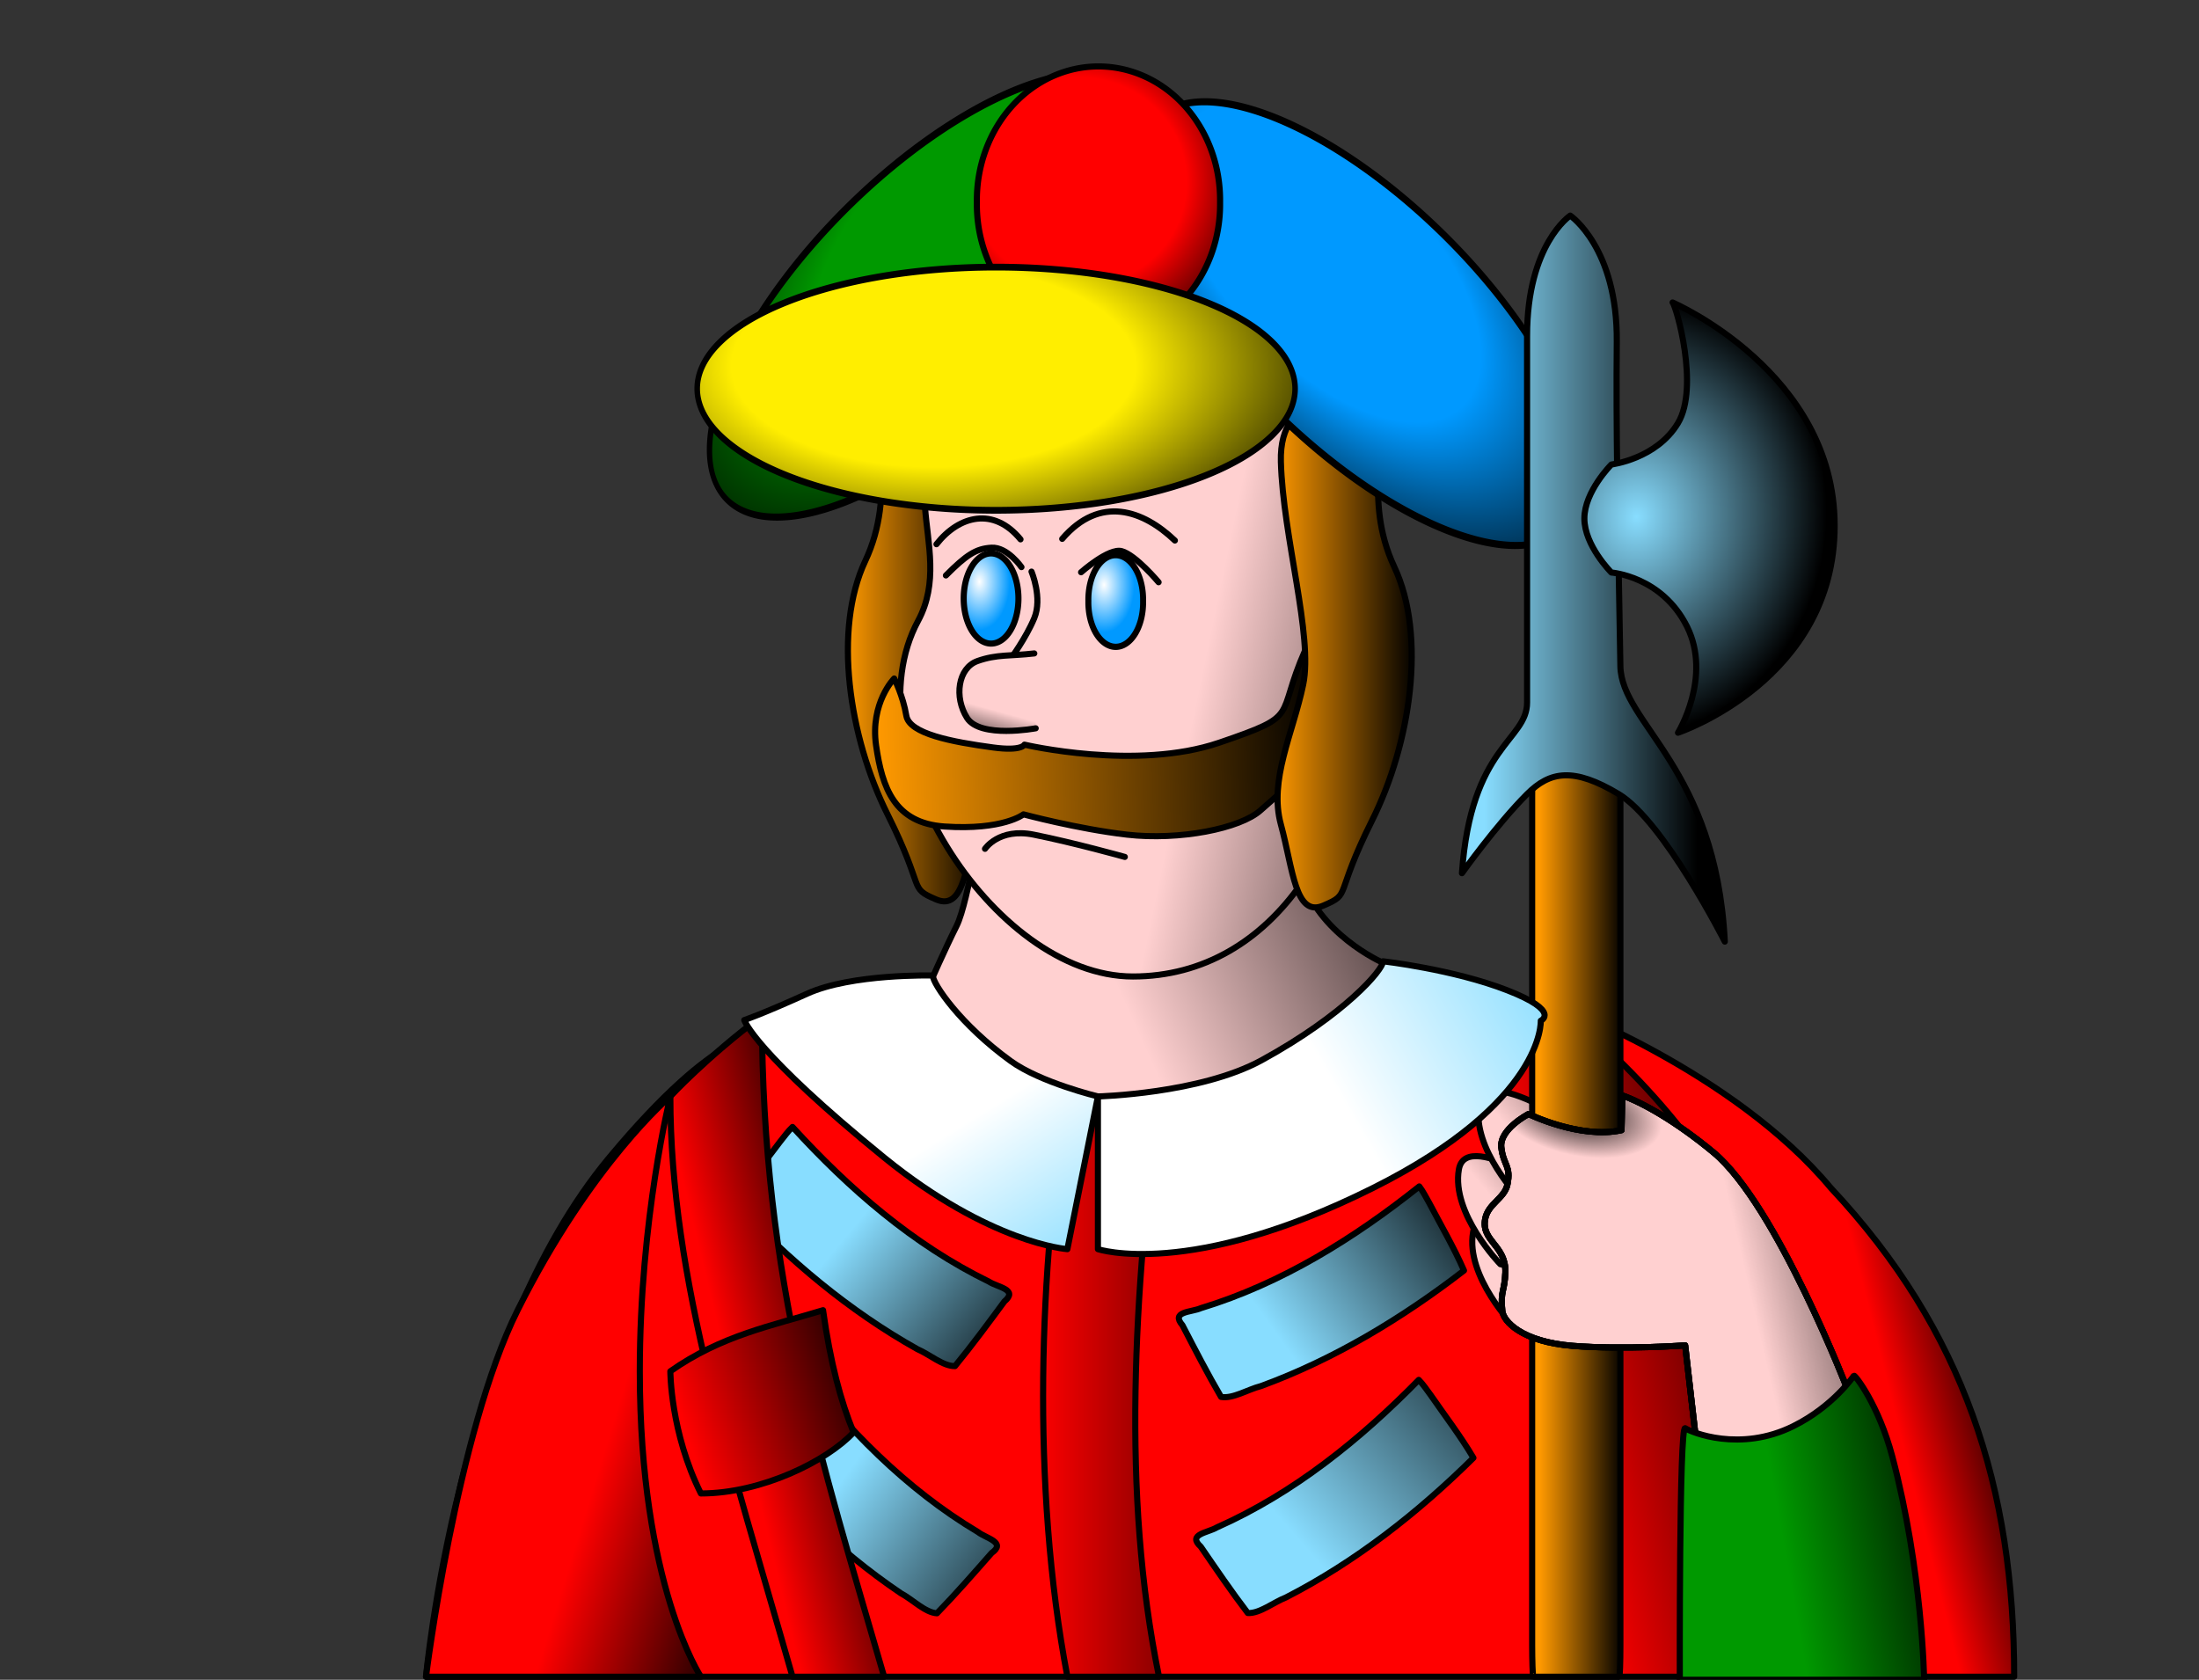 <?xml version="1.0" encoding="UTF-8" standalone="no"?>
<!-- Created with Inkscape (http://www.inkscape.org/) -->
<svg
   xmlns:dc="http://purl.org/dc/elements/1.1/"
   xmlns:cc="http://creativecommons.org/ns#"
   xmlns:rdf="http://www.w3.org/1999/02/22-rdf-syntax-ns#"
   xmlns:svg="http://www.w3.org/2000/svg"
   xmlns="http://www.w3.org/2000/svg"
   xmlns:xlink="http://www.w3.org/1999/xlink"
   xmlns:sodipodi="http://sodipodi.sourceforge.net/DTD/sodipodi-0.dtd"
   xmlns:inkscape="http://www.inkscape.org/namespaces/inkscape"
   id="svg2"
   sodipodi:version="0.32"
   inkscape:version="0.46"
   width="72"
   height="55"
   version="1.0"
   sodipodi:docname="jack_heart.svg"
   inkscape:output_extension="org.inkscape.output.svg.inkscape">
  <rect width="100%" height="100%" fill="#333333" stroke="none"/>
  <defs
     id="defs5">
    <linearGradient
       inkscape:collect="always"
       xlink:href="#linearGradient3563"
       id="linearGradient3571"
       x1="33.66"
       y1="35.614"
       x2="37"
       y2="41"
       gradientUnits="userSpaceOnUse" />
    <linearGradient
       inkscape:collect="always"
       id="linearGradient3563">
      <stop
         style="stop-color:#ffffff;stop-opacity:1;"
         offset="0"
         id="stop3565" />
      <stop
         style="stop-color:#88ddff;stop-opacity:1"
         offset="1"
         id="stop3567" />
    </linearGradient>
    <linearGradient
       inkscape:collect="always"
       xlink:href="#linearGradient3563"
       id="linearGradient3575"
       gradientUnits="userSpaceOnUse"
       x1="31.022"
       y1="35.998"
       x2="24.736"
       y2="32.891"
       gradientTransform="matrix(-1.207,0,0,1.038,81.379,-1.339)" />
    <linearGradient
       inkscape:collect="always"
       xlink:href="#linearGradient3282"
       id="linearGradient3699"
       x1="13"
       y1="45"
       x2="26"
       y2="49"
       gradientUnits="userSpaceOnUse" />
    <linearGradient
       inkscape:collect="always"
       xlink:href="#linearGradient3585"
       id="linearGradient3613"
       x1="22.451"
       y1="46.739"
       x2="29.062"
       y2="44.602"
       gradientUnits="userSpaceOnUse" />
    <linearGradient
       inkscape:collect="always"
       id="linearGradient3585">
      <stop
         style="stop-color:#ff0000;stop-opacity:1;"
         offset="0"
         id="stop3587" />
      <stop
         style="stop-color:#000000;stop-opacity:1"
         offset="1"
         id="stop3589" />
    </linearGradient>
    <linearGradient
       inkscape:collect="always"
       xlink:href="#linearGradient3585"
       id="linearGradient3591"
       x1="24"
       y1="45.401"
       x2="29.1"
       y2="44.18"
       gradientUnits="userSpaceOnUse" />
    <linearGradient
       inkscape:collect="always"
       xlink:href="#linearGradient3178"
       id="linearGradient3665"
       x1="43"
       y1="51"
       x2="51"
       y2="44"
       gradientUnits="userSpaceOnUse" />
    <linearGradient
       inkscape:collect="always"
       xlink:href="#linearGradient3178"
       id="linearGradient3673"
       x1="42"
       y1="44"
       x2="49"
       y2="39"
       gradientUnits="userSpaceOnUse" />
    <linearGradient
       inkscape:collect="always"
       xlink:href="#linearGradient3178"
       id="linearGradient3689"
       x1="27"
       y1="50"
       x2="34"
       y2="55"
       gradientUnits="userSpaceOnUse"
       gradientTransform="translate(-8.748e-2,-0.437)" />
    <linearGradient
       inkscape:collect="always"
       xlink:href="#linearGradient3178"
       id="linearGradient3681"
       x1="27"
       y1="42"
       x2="33"
       y2="47"
       gradientUnits="userSpaceOnUse"
       gradientTransform="translate(0.299,-0.887)" />
    <linearGradient
       inkscape:collect="always"
       xlink:href="#linearGradient3597"
       id="linearGradient3647"
       x1="34"
       y1="45"
       x2="43"
       y2="45"
       gradientUnits="userSpaceOnUse" />
    <linearGradient
       inkscape:collect="always"
       xlink:href="#linearGradient3282"
       id="linearGradient3637"
       x1="40"
       y1="48"
       x2="60.1"
       y2="44"
       gradientUnits="userSpaceOnUse" />
    <linearGradient
       inkscape:collect="always"
       id="linearGradient3597">
      <stop
         style="stop-color:#ff0000;stop-opacity:1"
         offset="0"
         id="stop3599" />
      <stop
         style="stop-color:#000000;stop-opacity:1"
         offset="1"
         id="stop3601" />
    </linearGradient>
    <linearGradient
       inkscape:collect="always"
       xlink:href="#linearGradient3597"
       id="linearGradient3603"
       x1="62"
       y1="46"
       x2="66"
       y2="45"
       gradientUnits="userSpaceOnUse" />
    <linearGradient
       id="linearGradient3419"
       inkscape:collect="always">
      <stop
         id="stop3421"
         offset="0"
         style="stop-color:#009900;stop-opacity:1" />
      <stop
         style="stop-color:#009900;stop-opacity:1"
         offset="0.445"
         id="stop3423" />
      <stop
         id="stop3425"
         offset="1"
         style="stop-color:#000000;stop-opacity:1" />
    </linearGradient>
    <linearGradient
       id="linearGradient3411"
       inkscape:collect="always">
      <stop
         id="stop3413"
         offset="0"
         style="stop-color:#0099ff;stop-opacity:1" />
      <stop
         style="stop-color:#0099ff;stop-opacity:1"
         offset="0.445"
         id="stop3415" />
      <stop
         id="stop3417"
         offset="1"
         style="stop-color:#000000;stop-opacity:1" />
    </linearGradient>
    <linearGradient
       inkscape:collect="always"
       id="linearGradient3393">
      <stop
         style="stop-color:#ffee00;stop-opacity:1"
         offset="0"
         id="stop3395" />
      <stop
         id="stop3401"
         offset="0.445"
         style="stop-color:#ffee00;stop-opacity:1" />
      <stop
         style="stop-color:#000000;stop-opacity:1"
         offset="1"
         id="stop3397" />
    </linearGradient>
    <linearGradient
       inkscape:collect="always"
       id="linearGradient3381">
      <stop
         style="stop-color:#ffd0d0;stop-opacity:1;"
         offset="0"
         id="stop3383" />
      <stop
         style="stop-color:#000000;stop-opacity:1"
         offset="1"
         id="stop3385" />
    </linearGradient>
    <linearGradient
       inkscape:collect="always"
       id="linearGradient3363">
      <stop
         style="stop-color:#ffffff;stop-opacity:1"
         offset="0"
         id="stop3365" />
      <stop
         style="stop-color:#0099ff;stop-opacity:1"
         offset="1"
         id="stop3367" />
    </linearGradient>
    <linearGradient
       inkscape:collect="always"
       id="linearGradient3349">
      <stop
         style="stop-color:#ffd0d0;stop-opacity:1;"
         offset="0"
         id="stop3351" />
      <stop
         style="stop-color:#000000;stop-opacity:1"
         offset="1"
         id="stop3353" />
    </linearGradient>
    <linearGradient
       inkscape:collect="always"
       id="linearGradient3341">
      <stop
         style="stop-color:#ffd0d0;stop-opacity:1;"
         offset="0"
         id="stop3343" />
      <stop
         style="stop-color:#000000;stop-opacity:1"
         offset="1"
         id="stop3345" />
    </linearGradient>
    <linearGradient
       inkscape:collect="always"
       id="linearGradient3319">
      <stop
         style="stop-color:#ff9900;stop-opacity:1;"
         offset="0"
         id="stop3321" />
      <stop
         style="stop-color:#000000;stop-opacity:1"
         offset="1"
         id="stop3323" />
    </linearGradient>
    <linearGradient
       inkscape:collect="always"
       id="linearGradient3309">
      <stop
         style="stop-color:#ff9900;stop-opacity:1;"
         offset="0"
         id="stop3311" />
      <stop
         style="stop-color:#000000;stop-opacity:1"
         offset="1"
         id="stop3313" />
    </linearGradient>
    <linearGradient
       inkscape:collect="always"
       id="linearGradient3301">
      <stop
         style="stop-color:#ff9900;stop-opacity:1;"
         offset="0"
         id="stop3303" />
      <stop
         style="stop-color:#000000;stop-opacity:1"
         offset="1"
         id="stop3305" />
    </linearGradient>
    <linearGradient
       id="linearGradient3282">
      <stop
         style="stop-color:#ff0000;stop-opacity:1;"
         offset="0"
         id="stop3284" />
      <stop
         id="stop3290"
         offset="0.537"
         style="stop-color:#ff0000;stop-opacity:1" />
      <stop
         style="stop-color:#000000;stop-opacity:1"
         offset="1"
         id="stop3286" />
    </linearGradient>
    <linearGradient
       inkscape:collect="always"
       id="linearGradient3272">
      <stop
         style="stop-color:#009900;stop-opacity:1;"
         offset="0"
         id="stop3274" />
      <stop
         style="stop-color:#000000;stop-opacity:1"
         offset="1"
         id="stop3276" />
    </linearGradient>
    <linearGradient
       inkscape:collect="always"
       id="linearGradient3254">
      <stop
         style="stop-color:#ffd0d0;stop-opacity:1;"
         offset="0"
         id="stop3256" />
      <stop
         style="stop-color:#000000;stop-opacity:1"
         offset="1"
         id="stop3258" />
    </linearGradient>
    <linearGradient
       inkscape:collect="always"
       id="linearGradient3222">
      <stop
         style="stop-color:#000000;stop-opacity:1;"
         offset="0"
         id="stop3224" />
      <stop
         style="stop-color:#000000;stop-opacity:0;"
         offset="1"
         id="stop3226" />
    </linearGradient>
    <linearGradient
       inkscape:collect="always"
       id="linearGradient3178">
      <stop
         style="stop-color:#88ddff;stop-opacity:1;"
         offset="0"
         id="stop3180" />
      <stop
         style="stop-color:#000000;stop-opacity:1"
         offset="1"
         id="stop3182" />
    </linearGradient>
    <linearGradient
       inkscape:collect="always"
       id="linearGradient3168">
      <stop
         style="stop-color:#88ddff;stop-opacity:1;"
         offset="0"
         id="stop3170" />
      <stop
         style="stop-color:#000000;stop-opacity:1"
         offset="1"
         id="stop3172" />
    </linearGradient>
    <linearGradient
       inkscape:collect="always"
       id="linearGradient3156">
      <stop
         style="stop-color:#ff9900;stop-opacity:1;"
         offset="0"
         id="stop3158" />
      <stop
         style="stop-color:#000000;stop-opacity:1"
         offset="1"
         id="stop3160" />
    </linearGradient>
    <inkscape:perspective
       sodipodi:type="inkscape:persp3d"
       inkscape:vp_x="0 : 526.18109 : 1"
       inkscape:vp_y="0 : 1000 : 0"
       inkscape:vp_z="744.09448 : 526.18109 : 1"
       inkscape:persp3d-origin="372.04724 : 350.78739 : 1"
       id="perspective9" />
    <linearGradient
       inkscape:collect="always"
       xlink:href="#linearGradient3156"
       id="linearGradient3162"
       x1="50.42"
       y1="40.322"
       x2="53.155"
       y2="40.322"
       gradientUnits="userSpaceOnUse"
       gradientTransform="translate(0,-0.336)" />
    <linearGradient
       inkscape:collect="always"
       xlink:href="#linearGradient3168"
       id="linearGradient3174"
       x1="48.592"
       y1="18.945"
       x2="55.572"
       y2="18.945"
       gradientUnits="userSpaceOnUse" />
    <radialGradient
       inkscape:collect="always"
       xlink:href="#linearGradient3178"
       id="radialGradient3184"
       cx="52.911"
       cy="16.891"
       fx="52.911"
       fy="16.891"
       r="4.197"
       gradientTransform="matrix(1.478,0.126,-0.145,1.696,-22.172,-18.389)"
       gradientUnits="userSpaceOnUse" />
    <radialGradient
       inkscape:collect="always"
       xlink:href="#linearGradient3222"
       id="radialGradient3230"
       cx="51.663"
       cy="36.242"
       fx="51.663"
       fy="36.242"
       r="6.061"
       gradientTransform="matrix(0.449,9.7019736e-2,-4.9216724e-2,0.228,30.26,23.148)"
       gradientUnits="userSpaceOnUse" />
    <linearGradient
       inkscape:collect="always"
       xlink:href="#linearGradient3222"
       id="linearGradient3248"
       x1="63.244"
       y1="39.25"
       x2="56.919"
       y2="40.709"
       gradientUnits="userSpaceOnUse" />
    <linearGradient
       inkscape:collect="always"
       xlink:href="#linearGradient3254"
       id="linearGradient3260"
       x1="36.684"
       y1="35.22"
       x2="41.124"
       y2="31.452"
       gradientUnits="userSpaceOnUse"
       gradientTransform="translate(14.002,3.252)" />
    <linearGradient
       inkscape:collect="always"
       xlink:href="#linearGradient3254"
       id="linearGradient3264"
       gradientUnits="userSpaceOnUse"
       gradientTransform="translate(13.338,5.375)"
       x1="36.684"
       y1="35.22"
       x2="41.124"
       y2="31.452" />
    <linearGradient
       inkscape:collect="always"
       xlink:href="#linearGradient3254"
       id="linearGradient3270"
       gradientUnits="userSpaceOnUse"
       gradientTransform="translate(13.803,7.432)"
       x1="36.684"
       y1="35.22"
       x2="41.124"
       y2="31.452" />
    <linearGradient
       inkscape:collect="always"
       xlink:href="#linearGradient3272"
       id="linearGradient3278"
       x1="58.416"
       y1="50.685"
       x2="64.759"
       y2="49.557"
       gradientUnits="userSpaceOnUse" />
    <radialGradient
       inkscape:collect="always"
       xlink:href="#linearGradient3282"
       id="radialGradient3288"
       cx="35.741"
       cy="6.368"
       fx="35.741"
       fy="6.368"
       r="4.082"
       gradientTransform="matrix(1.62,1.3403463e-2,-1.2950474e-2,1.565,-22.518,-4.487)"
       gradientUnits="userSpaceOnUse" />
    <linearGradient
       inkscape:collect="always"
       xlink:href="#linearGradient3309"
       id="linearGradient3333"
       gradientUnits="userSpaceOnUse"
       x1="10.475"
       y1="19.505"
       x2="15.068"
       y2="19.505" />
    <linearGradient
       inkscape:collect="always"
       xlink:href="#linearGradient3319"
       id="linearGradient3335"
       gradientUnits="userSpaceOnUse"
       x1="11.553"
       y1="23.041"
       x2="26.047"
       y2="22.642" />
    <linearGradient
       inkscape:collect="always"
       xlink:href="#linearGradient3301"
       id="linearGradient3337"
       gradientUnits="userSpaceOnUse"
       x1="24.543"
       y1="19.704"
       x2="29.136"
       y2="19.704" />
    <linearGradient
       inkscape:collect="always"
       xlink:href="#linearGradient3341"
       id="linearGradient3347"
       x1="36.121"
       y1="31.286"
       x2="48.609"
       y2="25.646"
       gradientUnits="userSpaceOnUse" />
    <linearGradient
       inkscape:collect="always"
       xlink:href="#linearGradient3349"
       id="linearGradient3355"
       x1="22.286"
       y1="19.756"
       x2="33.479"
       y2="22.078"
       gradientUnits="userSpaceOnUse" />
    <radialGradient
       inkscape:collect="always"
       xlink:href="#linearGradient3363"
       id="radialGradient3369"
       cx="32.3"
       cy="19.251"
       fx="32.3"
       fy="19.251"
       r="0.996"
       gradientTransform="matrix(1,0,0,1.583,0,-11.426)"
       gradientUnits="userSpaceOnUse" />
    <radialGradient
       inkscape:collect="always"
       xlink:href="#linearGradient3363"
       id="radialGradient3377"
       cx="38.273"
       cy="19.357"
       fx="38.273"
       fy="19.357"
       r="0.994"
       gradientTransform="matrix(1,0,0,1.501,0,-9.864)"
       gradientUnits="userSpaceOnUse" />
    <linearGradient
       inkscape:collect="always"
       xlink:href="#linearGradient3381"
       id="linearGradient3387"
       x1="33.105"
       y1="23.292"
       x2="32.683"
       y2="24.814"
       gradientUnits="userSpaceOnUse" />
    <radialGradient
       inkscape:collect="always"
       xlink:href="#linearGradient3393"
       id="radialGradient3399"
       cx="30.628"
       cy="12.064"
       fx="30.628"
       fy="12.064"
       r="9.888"
       gradientTransform="matrix(1.504,2.2600522e-3,-9.2791599e-4,0.617,-15.486,5.312)"
       gradientUnits="userSpaceOnUse" />
    <radialGradient
       inkscape:collect="always"
       xlink:href="#linearGradient3411"
       id="radialGradient3405"
       gradientUnits="userSpaceOnUse"
       gradientTransform="matrix(1.504,2.2600522e-3,-9.2791599e-4,0.617,-15.486,5.312)"
       cx="30.628"
       cy="12.064"
       fx="30.628"
       fy="12.064"
       r="9.888" />
    <radialGradient
       inkscape:collect="always"
       xlink:href="#linearGradient3419"
       id="radialGradient3409"
       gradientUnits="userSpaceOnUse"
       gradientTransform="matrix(1.504,2.2600522e-3,-9.2791599e-4,0.617,-15.486,5.312)"
       cx="30.628"
       cy="12.064"
       fx="30.628"
       fy="12.064"
       r="9.888" />
    <radialGradient
       inkscape:collect="always"
       xlink:href="#linearGradient3363"
       id="radialGradient3443"
       gradientUnits="userSpaceOnUse"
       gradientTransform="matrix(1,0,0,1.501,0,-9.864)"
       cx="38.273"
       cy="19.357"
       fx="38.273"
       fy="19.357"
       r="0.994" />
    <radialGradient
       inkscape:collect="always"
       xlink:href="#linearGradient3363"
       id="radialGradient3445"
       gradientUnits="userSpaceOnUse"
       gradientTransform="matrix(1,0,0,1.583,0,-11.426)"
       cx="32.3"
       cy="19.251"
       fx="32.3"
       fy="19.251"
       r="0.996" />
    <linearGradient
       inkscape:collect="always"
       xlink:href="#linearGradient3381"
       id="linearGradient3447"
       gradientUnits="userSpaceOnUse"
       x1="33.105"
       y1="23.292"
       x2="32.683"
       y2="24.814" />
    <linearGradient
       inkscape:collect="always"
       xlink:href="#linearGradient3597"
       id="linearGradient3923"
       gradientUnits="userSpaceOnUse"
       x1="62"
       y1="46"
       x2="66"
       y2="45" />
    <linearGradient
       inkscape:collect="always"
       xlink:href="#linearGradient3282"
       id="linearGradient3925"
       gradientUnits="userSpaceOnUse"
       x1="40"
       y1="48"
       x2="60.1"
       y2="44" />
    <linearGradient
       inkscape:collect="always"
       xlink:href="#linearGradient3597"
       id="linearGradient3927"
       gradientUnits="userSpaceOnUse"
       x1="34"
       y1="45"
       x2="43"
       y2="45" />
    <linearGradient
       inkscape:collect="always"
       xlink:href="#linearGradient3178"
       id="linearGradient3929"
       gradientUnits="userSpaceOnUse"
       gradientTransform="translate(0.299,-0.887)"
       x1="27"
       y1="42"
       x2="33"
       y2="47" />
    <linearGradient
       inkscape:collect="always"
       xlink:href="#linearGradient3178"
       id="linearGradient3931"
       gradientUnits="userSpaceOnUse"
       gradientTransform="translate(-8.748e-2,-0.437)"
       x1="27"
       y1="50"
       x2="34"
       y2="55" />
    <linearGradient
       inkscape:collect="always"
       xlink:href="#linearGradient3178"
       id="linearGradient3933"
       gradientUnits="userSpaceOnUse"
       x1="42"
       y1="44"
       x2="49"
       y2="39" />
    <linearGradient
       inkscape:collect="always"
       xlink:href="#linearGradient3178"
       id="linearGradient3935"
       gradientUnits="userSpaceOnUse"
       x1="43"
       y1="51"
       x2="51"
       y2="44" />
    <linearGradient
       inkscape:collect="always"
       xlink:href="#linearGradient3585"
       id="linearGradient3937"
       gradientUnits="userSpaceOnUse"
       x1="24"
       y1="45.401"
       x2="29.1"
       y2="44.18" />
    <linearGradient
       inkscape:collect="always"
       xlink:href="#linearGradient3585"
       id="linearGradient3939"
       gradientUnits="userSpaceOnUse"
       x1="22.451"
       y1="46.739"
       x2="29.062"
       y2="44.602" />
    <linearGradient
       inkscape:collect="always"
       xlink:href="#linearGradient3282"
       id="linearGradient3941"
       gradientUnits="userSpaceOnUse"
       x1="13"
       y1="45"
       x2="26"
       y2="49" />
  </defs>
  <sodipodi:namedview
     inkscape:window-height="1132"
     inkscape:window-width="1058"
     inkscape:pageshadow="2"
     inkscape:pageopacity="0.0"
     guidetolerance="10.0"
     gridtolerance="10.0"
     objecttolerance="10.0"
     borderopacity="1.0"
     bordercolor="#666666"
     pagecolor="#ffffff"
     id="base"
     showgrid="false"
     inkscape:zoom="15.069444"
     inkscape:cx="26.278341"
     inkscape:cy="27.5"
     inkscape:window-x="251"
     inkscape:window-y="17"
     inkscape:current-layer="svg2">
    <inkscape:grid
       type="xygrid"
       id="grid3166" />
  </sodipodi:namedview>
  <g
     id="g3837"
     transform="translate(-5.1611684e-2,-0.1)">
    <path
       sodipodi:nodetypes="cccccc"
       id="path3595"
       d="M 51,33 C 51,33 56.799,35.159 60,39 C 64.38,43.684 66,48.825 66,55 L 61,55 L 58,43 L 51,33 z"
       style="opacity:1;fill:url(#linearGradient3923);fill-opacity:1;fill-rule:nonzero;stroke:#000000;stroke-width:0.2;stroke-linecap:round;stroke-linejoin:round;marker:none;marker-start:none;marker-mid:none;marker-end:none;stroke-miterlimit:4;stroke-dasharray:none;stroke-dashoffset:0;stroke-opacity:1;visibility:visible;display:inline;overflow:visible" />
    <path
       sodipodi:nodetypes="ccsccscc"
       id="path3593"
       d="M 37,33 L 25,34 C 25,34 23.621,33.654 20,38 C 15,44 14,55 14,55 L 60,55 C 60,55 58,42 57,40 C 55,36 51,33 51,33 L 37,33 z"
       style="opacity:1;fill:url(#linearGradient3925);fill-opacity:1;fill-rule:nonzero;stroke:#000000;stroke-width:0.2;stroke-linecap:round;stroke-linejoin:round;marker:none;marker-start:none;marker-mid:none;marker-end:none;stroke-miterlimit:4;stroke-dasharray:none;stroke-dashoffset:0;stroke-opacity:1;visibility:visible;display:inline;overflow:visible" />
    <g
       id="g3829">
      <path
         style="opacity:1;fill:url(#linearGradient3927);fill-opacity:1;fill-rule:nonzero;stroke:#000000;stroke-width:0.2;stroke-linecap:round;stroke-linejoin:round;marker:none;marker-start:none;marker-mid:none;marker-end:none;stroke-miterlimit:4;stroke-dasharray:none;stroke-dashoffset:0;stroke-opacity:1;visibility:visible;display:inline;overflow:visible"
         d="M 38,36 C 37.182,42.405 36.766,49 38,55 L 35,55 C 33.808,48.76 34.081,41.436 35,36 L 38,36 z"
         id="path3639"
         sodipodi:nodetypes="ccccc" />
      <g
         id="g3811">
        <path
           id="rect3649"
           d="M 26,37 C 27.846,39.023 29.956,40.857 32.433,42.065 C 32.716,42.25 33.402,42.322 32.939,42.712 C 32.411,43.426 31.885,44.143 31.321,44.83 C 30.931,44.838 30.49,44.447 30.091,44.276 C 27.852,43.025 25.874,41.351 24.119,39.488 C 24.568,38.789 25.099,38.145 25.595,37.48 C 25.728,37.318 25.847,37.143 26,37 z"
           style="fill:url(#linearGradient3929);fill-opacity:1;fill-rule:nonzero;stroke:#000000;stroke-width:0.2;stroke-linecap:round;stroke-linejoin:round;marker:none;marker-start:none;marker-mid:none;marker-end:none;stroke-miterlimit:4;stroke-dashoffset:0;stroke-opacity:1;visibility:visible;display:inline;overflow:visible" />
        <path
           id="path3655"
           d="M 26.082,44.677 C 27.753,46.848 29.702,48.851 32.07,50.261 C 32.336,50.47 33.013,50.599 32.52,50.949 C 31.933,51.616 31.35,52.287 30.73,52.924 C 30.341,52.9 29.934,52.473 29.551,52.27 C 27.425,50.836 25.592,49.003 24,47 C 24.505,46.341 25.088,45.743 25.638,45.121 C 25.784,44.972 25.917,44.807 26.082,44.677 z"
           style="fill:url(#linearGradient3931);fill-opacity:1;fill-rule:nonzero;stroke:#000000;stroke-width:0.2;stroke-linecap:round;stroke-linejoin:round;marker:none;marker-start:none;marker-mid:none;marker-end:none;stroke-miterlimit:4;stroke-dashoffset:0;stroke-opacity:1;visibility:visible;display:inline;overflow:visible" />
        <path
           style="fill:url(#linearGradient3933);fill-opacity:1;fill-rule:nonzero;stroke:#000000;stroke-width:0.2;stroke-linecap:round;stroke-linejoin:round;marker:none;marker-start:none;marker-mid:none;marker-end:none;stroke-miterlimit:4;stroke-dashoffset:0;stroke-opacity:1;visibility:visible;display:inline;overflow:visible"
           d="M 46.522,38.947 C 44.379,40.653 42.006,42.131 39.369,42.933 C 39.061,43.071 38.373,43.034 38.768,43.492 C 39.177,44.28 39.583,45.072 40.032,45.839 C 40.415,45.908 40.913,45.591 41.333,45.486 C 43.742,44.604 45.96,43.263 47.986,41.701 C 47.654,40.94 47.231,40.22 46.846,39.484 C 46.74,39.304 46.65,39.112 46.522,38.947 z"
           id="path3653" />
        <path
           style="fill:url(#linearGradient3935);fill-opacity:1;fill-rule:nonzero;stroke:#000000;stroke-width:0.2;stroke-linecap:round;stroke-linejoin:round;marker:none;marker-start:none;marker-mid:none;marker-end:none;stroke-miterlimit:4;stroke-dashoffset:0;stroke-opacity:1;visibility:visible;display:inline;overflow:visible"
           d="M 46.505,45.281 C 44.587,47.237 42.413,48.994 39.894,50.112 C 39.605,50.287 38.917,50.334 39.366,50.741 C 39.868,51.473 40.368,52.209 40.907,52.915 C 41.296,52.937 41.751,52.562 42.155,52.406 C 44.438,51.235 46.475,49.633 48.295,47.835 C 47.872,47.12 47.365,46.458 46.892,45.774 C 46.766,45.608 46.653,45.429 46.505,45.281 z"
           id="path3657" />
      </g>
    </g>
    <g
       id="g3825">
      <path
         style="opacity:1;fill:url(#linearGradient3937);fill-opacity:1;fill-rule:nonzero;stroke:#000000;stroke-width:0.2;stroke-linecap:round;stroke-linejoin:round;marker:none;marker-start:none;marker-mid:none;marker-end:none;stroke-miterlimit:4;stroke-dasharray:none;stroke-dashoffset:0;stroke-opacity:1;visibility:visible;display:inline;overflow:visible"
         d="M 25,33.36 C 23.185,34.715 22,36 22,36 C 22,42 24,48 26,55 L 29,55 C 26.957,47.944 25,42 25,33.36 z"
         id="path3583"
         sodipodi:nodetypes="ccccc" />
      <path
         style="opacity:1;fill:url(#linearGradient3939);fill-opacity:1;fill-rule:nonzero;stroke:#000000;stroke-width:0.2;stroke-linecap:round;stroke-linejoin:round;marker:none;marker-start:none;marker-mid:none;marker-end:none;stroke-miterlimit:4;stroke-dasharray:none;stroke-dashoffset:0;stroke-opacity:1;visibility:visible;display:inline;overflow:visible"
         d="M 27,43 C 25.333,43.508 23.667,43.825 22,45 C 22,45 22,47 23,49 C 25,49 27.137,47.929 28,47 C 27.584,45.996 27.239,44.711 27,43 z"
         id="path3605"
         sodipodi:nodetypes="ccccc" />
    </g>
    <path
       sodipodi:nodetypes="csccsc"
       id="path3691"
       d="M 22,36 C 22,36 19.408,38.183 17,43 C 15,47 14,55 14,55 L 23,55 C 23,55 21,52 21,45 C 21,40 22,36 22,36 z"
       style="opacity:1;fill:url(#linearGradient3941);fill-opacity:1;fill-rule:nonzero;stroke:#000000;stroke-width:0.2;stroke-linecap:round;stroke-linejoin:round;marker:none;marker-start:none;marker-mid:none;marker-end:none;stroke-miterlimit:4;stroke-dasharray:none;stroke-dashoffset:0;stroke-opacity:1;visibility:visible;display:inline;overflow:visible" />
  </g>
  <path
     style="opacity:1;fill:url(#linearGradient3347);fill-opacity:1;fill-rule:nonzero;stroke:#000000;stroke-width:0.2;stroke-linecap:round;stroke-linejoin:round;marker:none;marker-start:none;marker-mid:none;marker-end:none;stroke-miterlimit:4;stroke-dasharray:none;stroke-dashoffset:0;stroke-opacity:1;visibility:visible;display:inline;overflow:visible"
     d="M 32.184,26.333 C 32.184,26.333 31.721,29.516 31.322,30.314 C 30.924,31.111 30.459,32.172 30.459,32.172 C 30.459,32.172 33.168,35.848 35.768,35.955 C 38.031,36.047 39.883,36.618 43.93,33.433 C 45.192,32.44 45.39,31.575 45.39,31.575 C 45.39,31.575 43.465,30.779 42.735,29.053 C 42.007,27.332 42.072,26.598 42.072,26.598 L 32.184,26.333 z"
     id="path3339"
     sodipodi:nodetypes="cscsscscc" />
  <path
     style="opacity:1;fill:url(#linearGradient3270);fill-opacity:1;fill-rule:nonzero;stroke:#000000;stroke-width:0.2;stroke-linecap:round;stroke-linejoin:round;marker:none;marker-start:none;marker-mid:none;marker-end:none;stroke-miterlimit:4;stroke-dasharray:none;stroke-dashoffset:0;stroke-opacity:1;visibility:visible;display:inline;overflow:visible"
     d="M 52.135,41.552 C 52.135,41.552 48.487,38.895 48.232,40.346 C 47.977,41.798 49.588,43.45 49.588,43.45 C 49.588,43.45 51.897,43.953 52.55,43.932 C 53.204,43.91 52.194,41.523 52.135,41.552 z"
     id="path3268" />
  <path
     id="path3262"
     d="M 51.67,39.495 C 51.67,39.495 48.023,36.838 47.767,38.289 C 47.512,39.74 49.124,41.393 49.124,41.393 C 49.124,41.393 51.433,41.896 52.086,41.875 C 52.739,41.853 51.73,39.466 51.67,39.495 z"
     style="opacity:1;fill:url(#linearGradient3264);fill-opacity:1;fill-rule:nonzero;stroke:#000000;stroke-width:0.2;stroke-linecap:round;stroke-linejoin:round;marker:none;marker-start:none;marker-mid:none;marker-end:none;stroke-miterlimit:4;stroke-dasharray:none;stroke-dashoffset:0;stroke-opacity:1;visibility:visible;display:inline;overflow:visible" />
  <path
     style="opacity:1;fill:url(#linearGradient3260);fill-opacity:1;fill-rule:nonzero;stroke:#000000;stroke-width:0.2;stroke-linecap:round;stroke-linejoin:round;marker:none;marker-start:none;marker-mid:none;marker-end:none;stroke-miterlimit:4;stroke-dasharray:none;stroke-dashoffset:0;stroke-opacity:1;visibility:visible;display:inline;overflow:visible"
     d="M 52.334,37.372 C 52.334,37.372 48.686,34.715 48.431,36.166 C 48.176,37.617 49.787,39.269 49.787,39.269 C 49.787,39.269 52.096,39.773 52.749,39.751 C 53.403,39.73 52.393,37.343 52.334,37.372 z"
     id="path3250" />
  <g
     id="g3514">
    <g
       id="g3493">
      <g
         id="g3474">
        <g
           transform="translate(17.187,1.725)"
           id="g3327">
          <path
             sodipodi:nodetypes="cssssscc"
             id="path3297"
             d="M 14.859,13.194 C 14.793,15.649 13.797,18.9 14.129,20.493 C 14.461,22.086 15.257,23.612 14.859,25.072 C 14.461,26.532 14.395,28.124 13.466,27.726 C 12.537,27.328 13.134,27.461 11.873,24.939 C 10.612,22.418 10.081,18.9 11.143,16.644 C 12.205,14.388 11.276,12.331 11.74,11.8 C 13.104,10.685 14.496,11.272 14.859,13.194 z"
             style="opacity:1;fill:url(#linearGradient3333);fill-opacity:1;fill-rule:nonzero;stroke:#000000;stroke-width:0.2;stroke-linecap:round;stroke-linejoin:round;marker:none;marker-start:none;marker-mid:none;marker-end:none;stroke-miterlimit:4;stroke-dasharray:none;stroke-dashoffset:0;stroke-opacity:1;visibility:visible;display:inline;overflow:visible" />
          <path
             style="fill:url(#linearGradient3355);fill-opacity:1;fill-rule:nonzero;stroke:#000000;stroke-width:0.2;stroke-linecap:round;stroke-linejoin:round;marker:none;marker-start:none;marker-mid:none;marker-end:none;stroke-miterlimit:4;stroke-dashoffset:0;stroke-opacity:1;visibility:visible;display:inline;overflow:visible"
             d="M 27.473,19.863 C 27.473,25.595 24.523,30.248 19.908,30.248 C 15.292,30.248 10.617,22.785 12.874,18.602 C 13.541,17.365 13.192,16.097 13.098,14.874 C 12.972,13.218 12.954,12.183 13.471,11.591 C 15.069,9.766 17.734,9.161 20.041,9.278 C 25.32,9.544 27.473,14.13 27.473,19.863 z"
             id="path3292"
             sodipodi:nodetypes="csssssc" />
          <path
             style="opacity:1;fill:url(#linearGradient3335);fill-opacity:1;fill-rule:nonzero;stroke:#000000;stroke-width:0.2;stroke-linecap:round;stroke-linejoin:round;marker:none;marker-start:none;marker-mid:none;marker-end:none;stroke-miterlimit:4;stroke-dasharray:none;stroke-dashoffset:0;stroke-opacity:1;visibility:visible;display:inline;overflow:visible"
             d="M 25.548,19.564 C 24.553,21.82 25.456,21.663 22.735,22.592 C 20.014,23.521 16.356,22.657 16.356,22.657 C 16.356,22.657 16.27,22.877 15.329,22.749 C 13.973,22.566 12.587,22.301 12.488,21.709 C 12.376,21.043 12.09,20.491 12.09,20.491 C 12.09,20.491 11.299,21.289 11.498,22.683 C 11.697,24.076 12.107,25.226 13.736,25.337 C 15.658,25.467 16.324,24.939 16.324,24.939 C 16.324,24.939 18.093,25.416 19.709,25.603 C 21.434,25.802 23.425,25.404 24.088,24.806 C 24.752,24.209 25.947,23.28 25.947,22.484 C 25.947,21.688 25.615,19.697 25.548,19.564 z"
             id="path3299"
             sodipodi:nodetypes="cscsscsscsssc" />
          <path
             style="opacity:1;fill:url(#linearGradient3337);fill-opacity:1;fill-rule:nonzero;stroke:#000000;stroke-width:0.2;stroke-linecap:round;stroke-linejoin:round;marker:none;marker-start:none;marker-mid:none;marker-end:none;stroke-miterlimit:4;stroke-dasharray:none;stroke-dashoffset:0;stroke-opacity:1;visibility:visible;display:inline;overflow:visible"
             d="M 27.075,11.468 C 27.075,11.468 24.686,10.937 24.752,13.393 C 24.818,15.848 25.814,19.1 25.482,20.692 C 25.15,22.285 24.354,23.811 24.752,25.271 C 25.15,26.731 25.217,28.324 26.146,27.925 C 27.075,27.527 26.477,27.66 27.738,25.138 C 28.999,22.617 29.53,19.1 28.468,16.843 C 27.406,14.587 28.335,12.53 27.871,11.999 C 27.406,11.468 27.008,11.335 27.075,11.468 z"
             id="path3295" />
        </g>
        <g
           id="g3461">
          <g
             id="g3439"
             transform="translate(-0.398,0)">
            <path
               id="path3389"
               d="M 34.172,18.716 C 34.172,18.716 34.536,19.579 34.263,20.237 C 33.991,20.896 33.469,21.6 33.469,21.6"
               style="opacity:1;fill:none;fill-opacity:1;fill-rule:nonzero;stroke:#000000;stroke-width:0.2;stroke-linecap:round;stroke-linejoin:round;marker:none;marker-start:none;marker-mid:none;marker-end:none;stroke-miterlimit:4;stroke-dasharray:none;stroke-dashoffset:0;stroke-opacity:1;visibility:visible;display:inline;overflow:visible" />
            <path
               sodipodi:nodetypes="cssc"
               id="path3379"
               d="M 34.309,23.847 C 34.309,23.847 32.492,24.188 32.061,23.507 C 31.629,22.826 31.766,21.872 32.401,21.645 C 33.037,21.418 33.491,21.486 34.263,21.395"
               style="opacity:1;fill:url(#linearGradient3447);fill-opacity:1;fill-rule:nonzero;stroke:#000000;stroke-width:0.2;stroke-linecap:round;stroke-linejoin:round;marker:none;marker-start:none;marker-mid:none;marker-end:none;stroke-miterlimit:4;stroke-dasharray:none;stroke-dashoffset:0;stroke-opacity:1;visibility:visible;display:inline;overflow:visible" />
          </g>
          <g
             id="g3431"
             transform="translate(-0.265,0)">
            <path
               transform="matrix(1,0,0,1.042,-1.858,-0.846)"
               d="M 39.55,19.697 A 0.896,1.394 0 1 1 37.759,19.697 A 0.896,1.394 0 1 1 39.55,19.697 z"
               sodipodi:ry="1.3935484"
               sodipodi:rx="0.89585251"
               sodipodi:cy="19.696774"
               sodipodi:cx="38.654377"
               id="path3361"
               style="opacity:1;fill:url(#radialGradient3443);fill-opacity:1;fill-rule:nonzero;stroke:#000000;stroke-width:0.196;stroke-linecap:round;stroke-linejoin:round;marker:none;marker-start:none;marker-mid:none;marker-end:none;stroke-miterlimit:4;stroke-dasharray:none;stroke-dashoffset:0;stroke-opacity:1;visibility:visible;display:inline;overflow:visible"
               sodipodi:type="arc" />
            <path
               sodipodi:nodetypes="csc"
               id="path3427"
               d="M 38.2,19.064 C 38.2,19.064 37.452,18.17 36.993,18.046 C 36.57,17.93 35.662,18.737 35.662,18.737"
               style="opacity:1;fill:none;fill-opacity:1;fill-rule:nonzero;stroke:#000000;stroke-width:0.2;stroke-linecap:round;stroke-linejoin:round;marker:none;marker-start:none;marker-mid:none;marker-end:none;stroke-miterlimit:4;stroke-dasharray:none;stroke-dashoffset:0;stroke-opacity:1;visibility:visible;display:inline;overflow:visible" />
          </g>
          <g
             id="g3435"
             transform="translate(-0.199,0)">
            <path
               transform="translate(-3.3179724e-2,0)"
               d="M 33.578,19.597 A 0.896,1.476 0 1 1 31.786,19.597 A 0.896,1.476 0 1 1 33.578,19.597 z"
               sodipodi:ry="1.4764978"
               sodipodi:rx="0.89585251"
               sodipodi:cy="19.597235"
               sodipodi:cx="32.682026"
               id="path3359"
               style="opacity:1;fill:url(#radialGradient3445);fill-opacity:1;fill-rule:nonzero;stroke:#000000;stroke-width:0.2;stroke-linecap:round;stroke-linejoin:round;marker:none;marker-start:none;marker-mid:none;marker-end:none;stroke-miterlimit:4;stroke-dasharray:none;stroke-dashoffset:0;stroke-opacity:1;visibility:visible;display:inline;overflow:visible"
               sodipodi:type="arc" />
            <path
               sodipodi:nodetypes="csc"
               id="path3429"
               d="M 33.644,18.569 C 33.644,18.569 33.183,17.905 32.665,17.933 C 32.156,17.96 31.838,18.171 31.17,18.842"
               style="opacity:1;fill:none;fill-opacity:1;fill-rule:nonzero;stroke:#000000;stroke-width:0.2;stroke-linecap:round;stroke-linejoin:round;marker:none;marker-start:none;marker-mid:none;marker-end:none;stroke-miterlimit:4;stroke-dasharray:none;stroke-dashoffset:0;stroke-opacity:1;visibility:visible;display:inline;overflow:visible" />
          </g>
          <path
             style="opacity:1;fill:none;fill-opacity:1;fill-rule:nonzero;stroke:#000000;stroke-width:0.2;stroke-linecap:round;stroke-linejoin:round;marker:none;marker-start:none;marker-mid:none;marker-end:none;stroke-miterlimit:4;stroke-dasharray:none;stroke-dashoffset:0;stroke-opacity:1;visibility:visible;display:inline;overflow:visible"
             d="M 38.468,17.698 C 37.438,16.714 36.022,16.193 34.779,17.644"
             id="path3449"
             sodipodi:nodetypes="cc" />
          <path
             style="opacity:1;fill:none;fill-opacity:1;fill-rule:nonzero;stroke:#000000;stroke-width:0.2;stroke-linecap:round;stroke-linejoin:round;marker:none;marker-start:none;marker-mid:none;marker-end:none;stroke-miterlimit:4;stroke-dasharray:none;stroke-dashoffset:0;stroke-opacity:1;visibility:visible;display:inline;overflow:visible"
             d="M 33.414,17.66 C 32.538,16.592 31.403,16.875 30.662,17.819"
             id="path3451"
             sodipodi:nodetypes="cc" />
        </g>
      </g>
      <path
         style="opacity:1;fill:none;fill-opacity:1;fill-rule:nonzero;stroke:#000000;stroke-width:0.2;stroke-linecap:round;stroke-linejoin:round;marker:none;marker-start:none;marker-mid:none;marker-end:none;stroke-miterlimit:4;stroke-dasharray:none;stroke-dashoffset:0;stroke-opacity:1;visibility:visible;display:inline;overflow:visible"
         d="M 36.829,28.058 C 36.829,28.058 35.171,27.594 33.843,27.328 C 32.707,27.101 32.251,27.793 32.251,27.793"
         id="path3357"
         sodipodi:nodetypes="csc" />
    </g>
    <g
       id="g3455">
      <path
         transform="matrix(0.714,0.648,-0.631,1.078,29.717,-25.012)"
         d="M 42.404,13.426 A 9.788,3.285 0 1 1 22.828,13.426 A 9.788,3.285 0 1 1 42.404,13.426 z"
         sodipodi:ry="3.2847927"
         sodipodi:rx="9.7880182"
         sodipodi:cy="13.425806"
         sodipodi:cx="32.615669"
         id="path3403"
         style="opacity:1;fill:url(#radialGradient3405);fill-opacity:1.0;fill-rule:nonzero;stroke:#000000;stroke-width:0.184;stroke-linecap:round;stroke-linejoin:round;marker:none;marker-start:none;marker-mid:none;marker-end:none;stroke-miterlimit:4;stroke-dasharray:none;stroke-dashoffset:0;stroke-opacity:1;visibility:visible;display:inline;overflow:visible"
         sodipodi:type="arc" />
      <path
         sodipodi:type="arc"
         style="opacity:1;fill:url(#radialGradient3409);fill-opacity:1.0;fill-rule:nonzero;stroke:#000000;stroke-width:0.184;stroke-linecap:round;stroke-linejoin:round;marker:none;marker-start:none;marker-mid:none;marker-end:none;stroke-miterlimit:4;stroke-dasharray:none;stroke-dashoffset:0;stroke-opacity:1;visibility:visible;display:inline;overflow:visible"
         id="path3407"
         sodipodi:cx="32.615669"
         sodipodi:cy="13.425806"
         sodipodi:rx="9.7880182"
         sodipodi:ry="3.2847927"
         d="M 42.404,13.426 A 9.788,3.285 0 1 1 22.828,13.426 A 9.788,3.285 0 1 1 42.404,13.426 z"
         transform="matrix(-0.714,0.648,0.631,1.078,45.336,-25.941)" />
      <path
         sodipodi:type="arc"
         style="opacity:1;fill:url(#radialGradient3288);fill-opacity:1;fill-rule:nonzero;stroke:#000000;stroke-width:0.2;stroke-linecap:round;stroke-linejoin:round;marker:none;marker-start:none;marker-mid:none;marker-end:none;stroke-miterlimit:4;stroke-dasharray:none;stroke-dashoffset:0;stroke-opacity:1;visibility:visible;display:inline;overflow:visible"
         id="path3280"
         sodipodi:cx="35.96682"
         sodipodi:cy="6.6239634"
         sodipodi:rx="3.9815669"
         sodipodi:ry="4.3797235"
         d="M 39.948,6.624 A 3.982,4.38 0 1 1 31.985,6.624 A 3.982,4.38 0 1 1 39.948,6.624 z" />
      <path
         sodipodi:type="arc"
         style="opacity:1;fill:url(#radialGradient3399);fill-opacity:1;fill-rule:nonzero;stroke:#000000;stroke-width:0.182;stroke-linecap:round;stroke-linejoin:round;marker:none;marker-start:none;marker-mid:none;marker-end:none;stroke-miterlimit:4;stroke-dasharray:none;stroke-dashoffset:0;stroke-opacity:1;visibility:visible;display:inline;overflow:visible"
         id="path3391"
         sodipodi:cx="32.615669"
         sodipodi:cy="13.425806"
         sodipodi:rx="9.7880182"
         sodipodi:ry="3.2847927"
         d="M 42.404,13.426 A 9.788,3.285 0 1 1 22.828,13.426 A 9.788,3.285 0 1 1 42.404,13.426 z"
         transform="matrix(1,0,0,1.212,0,-3.545)" />
    </g>
  </g>
  <g
     id="g3236">
    <rect
       ry="1.027"
       rx="0.037"
       y="25.071"
       x="50.166"
       height="29.829"
       width="2.889"
       id="rect2384"
       style="opacity:1;fill:url(#linearGradient3162);fill-opacity:1;fill-rule:nonzero;stroke:#000000;stroke-width:0.2;stroke-linecap:round;stroke-linejoin:round;marker:none;marker-start:none;marker-mid:none;marker-end:none;stroke-miterlimit:4;stroke-dasharray:none;stroke-dashoffset:0;stroke-opacity:1;visibility:visible;display:inline;overflow:visible" />
    <g
       id="g3232">
      <path
         style="opacity:1;fill:url(#linearGradient3174);fill-opacity:1;fill-rule:nonzero;stroke:#000000;stroke-width:0.2;stroke-linecap:round;stroke-linejoin:round;marker:none;marker-start:none;marker-mid:none;marker-end:none;stroke-miterlimit:4;stroke-dasharray:none;stroke-dashoffset:0;stroke-opacity:1;visibility:visible;display:inline;overflow:visible"
         d="M 56.474,30.831 C 56.474,30.831 54.474,26.884 53,26 C 51.526,25.116 50.751,25.249 50,26 C 49,27 47.867,28.591 47.867,28.591 C 48.162,24.405 50,24.26 50,23 C 50,20.229 50,14 50,11 C 50,8 51.413,7.059 51.413,7.059 C 51.413,7.059 52.966,8.111 52.937,11.2 C 52.91,14.001 52.965,16.706 53.055,21.811 C 53.087,23.703 56.179,25.113 56.474,30.831 z"
         id="path3164"
         sodipodi:nodetypes="csscszcssc" />
      <path
         style="opacity:1;fill:url(#radialGradient3184);fill-opacity:1;fill-rule:nonzero;stroke:#000000;stroke-width:0.2;stroke-linecap:round;stroke-linejoin:round;marker:none;marker-start:none;marker-mid:none;marker-end:none;stroke-miterlimit:4;stroke-dasharray:none;stroke-dashoffset:0;stroke-opacity:1;visibility:visible;display:inline;overflow:visible"
         d="M 54.764,9.904 C 54.764,9.904 60.07,12.19 60.07,17.213 C 60.07,22.283 54.941,23.992 54.941,23.992 C 54.941,23.992 56.061,22.165 55.236,20.514 C 54.411,18.864 52.76,18.746 52.76,18.746 C 52.76,18.746 51.876,17.862 51.876,16.977 C 51.876,16.093 52.76,15.209 52.76,15.209 C 52.76,15.209 54.234,15.032 54.941,13.853 C 55.648,12.674 54.882,10.021 54.764,9.904 z"
         id="path3176"
         sodipodi:nodetypes="cscscscsc" />
    </g>
  </g>
  <g
     id="g3242">
    <path
       style="opacity:1;fill:#ffd0d0;fill-opacity:1;fill-rule:nonzero;stroke:#000000;stroke-width:0.2;stroke-linecap:round;stroke-linejoin:round;marker:none;marker-start:none;marker-mid:none;marker-end:none;stroke-miterlimit:4;stroke-dasharray:none;stroke-dashoffset:0;stroke-opacity:1;visibility:visible;display:inline;overflow:visible"
       d="M 56.103,37.733 C 54.882,36.718 53.756,36.091 53.117,35.868 L 53.092,37.005 C 51.736,37.303 50.049,36.476 50.049,36.476 C 50.049,36.476 49.09,36.972 49.156,37.567 C 49.222,38.163 49.487,38.169 49.355,38.791 C 49.258,39.244 48.719,39.411 48.627,39.916 C 48.494,40.644 49.321,40.776 49.288,41.669 C 49.265,42.301 49.121,42.247 49.189,42.926 C 49.222,43.257 49.818,43.935 51.496,44.067 C 53.175,44.2 55.176,44.051 55.176,44.051 L 55.507,46.929 C 55.507,46.929 57.26,47.888 58.683,47.094 C 60.105,46.3 60.535,45.605 60.535,45.605 C 60.535,45.605 58.174,39.451 56.103,37.733 z"
       id="path3208"
       sodipodi:nodetypes="ccccssssssccscs" />
    <path
       style="opacity:1;fill:url(#radialGradient3230);fill-opacity:1;fill-rule:nonzero;stroke:#000000;stroke-width:0.2;stroke-linecap:round;stroke-linejoin:round;marker:none;marker-start:none;marker-mid:none;marker-end:none;stroke-miterlimit:4;stroke-dasharray:none;stroke-dashoffset:0;stroke-opacity:1;visibility:visible;display:inline;overflow:visible"
       d="M 56.103,37.733 C 54.882,36.718 53.756,36.091 53.117,35.868 L 53.092,37.005 C 51.736,37.303 50.049,36.476 50.049,36.476 C 50.049,36.476 49.09,36.972 49.156,37.567 C 49.222,38.163 49.487,38.169 49.355,38.791 C 49.258,39.244 48.719,39.411 48.627,39.916 C 48.494,40.644 49.321,40.776 49.288,41.669 C 49.265,42.301 49.121,42.247 49.189,42.926 C 49.222,43.257 49.818,43.935 51.496,44.067 C 53.175,44.2 55.176,44.051 55.176,44.051 L 55.507,46.929 C 55.507,46.929 57.26,47.888 58.683,47.094 C 60.105,46.3 60.535,45.605 60.535,45.605 C 60.535,45.605 58.174,39.451 56.103,37.733 z"
       id="path3212"
       sodipodi:nodetypes="ccccssssssccscs" />
    <path
       sodipodi:nodetypes="ccccssssssccscs"
       id="path3246"
       d="M 56.103,37.733 C 54.882,36.718 53.756,36.091 53.117,35.868 L 53.092,37.005 C 51.736,37.303 50.049,36.476 50.049,36.476 C 50.049,36.476 49.09,36.972 49.156,37.567 C 49.222,38.163 49.487,38.169 49.355,38.791 C 49.258,39.244 48.719,39.411 48.627,39.916 C 48.494,40.644 49.321,40.776 49.288,41.669 C 49.265,42.301 49.121,42.247 49.189,42.926 C 49.222,43.257 49.818,43.935 51.496,44.067 C 53.175,44.2 55.176,44.051 55.176,44.051 L 55.507,46.929 C 55.507,46.929 57.26,47.888 58.683,47.094 C 60.105,46.3 60.535,45.605 60.535,45.605 C 60.535,45.605 58.174,39.451 56.103,37.733 z"
       style="opacity:1;fill:url(#linearGradient3248);fill-opacity:1;fill-rule:nonzero;stroke:#000000;stroke-width:0.2;stroke-linecap:round;stroke-linejoin:round;marker:none;marker-start:none;marker-mid:none;marker-end:none;stroke-miterlimit:4;stroke-dasharray:none;stroke-dashoffset:0;stroke-opacity:1;visibility:visible;display:inline;overflow:visible" />
  </g>
  <path
     style="opacity:1;fill:url(#linearGradient3278);fill-opacity:1;fill-rule:nonzero;stroke:#000000;stroke-width:0.2;stroke-linecap:round;stroke-linejoin:round;marker:none;marker-start:none;marker-mid:none;marker-end:none;stroke-miterlimit:4;stroke-dasharray:none;stroke-dashoffset:0;stroke-opacity:1;visibility:visible;display:inline;overflow:visible"
     d="M 60.701,45.043 C 60.701,45.043 60.032,46.044 58.716,46.697 C 56.971,47.563 55.375,46.896 55.176,46.763 C 54.978,46.631 55,55 55,55 L 63,55 C 63,55 62.95,51.427 61.958,47.689 C 61.509,45.997 60.734,45.01 60.701,45.043 z"
     id="path3210"
     sodipodi:nodetypes="cssccsc" />
  <g
     id="g3807"
     transform="translate(-5.1611684e-2,-9.9572891e-2)">
    <path
       style="opacity:1;fill:url(#linearGradient3575);fill-opacity:1;fill-rule:nonzero;stroke:#000000;stroke-width:0.2;stroke-linecap:round;stroke-linejoin:round;marker:none;marker-start:none;marker-mid:none;marker-end:none;stroke-miterlimit:4;stroke-dasharray:none;stroke-dashoffset:0;stroke-opacity:1;visibility:visible;display:inline;overflow:visible"
       d="M 45.337,31.575 C 45.337,31.575 47.646,31.838 49.409,32.527 C 51.172,33.215 50.5,33.521 50.5,33.521 C 50.5,33.521 50.636,36.182 45,39 C 39,42 36,41 36,41 L 36,36 C 36,36 39.346,35.916 41.357,34.816 C 44.089,33.321 45.337,31.851 45.337,31.575 z"
       id="path3573"
       sodipodi:nodetypes="cscsccsc" />
    <path
       sodipodi:nodetypes="cscsccsc"
       id="path3561"
       d="M 30.592,32.04 C 30.592,32.04 27.937,31.973 26.477,32.637 C 25.018,33.3 24.42,33.5 24.42,33.5 C 24.42,33.5 24.761,34.552 29,38 C 32.467,40.82 35,41 35,41 L 36,36 C 36,36 34.121,35.548 33.147,34.843 C 31.486,33.642 30.592,32.305 30.592,32.04 z"
       style="opacity:1;fill:url(#linearGradient3571);fill-opacity:1;fill-rule:nonzero;stroke:#000000;stroke-width:0.2;stroke-linecap:round;stroke-linejoin:round;marker:none;marker-start:none;marker-mid:none;marker-end:none;stroke-miterlimit:4;stroke-dasharray:none;stroke-dashoffset:0;stroke-opacity:1;visibility:visible;display:inline;overflow:visible" />
  </g>
</svg>
